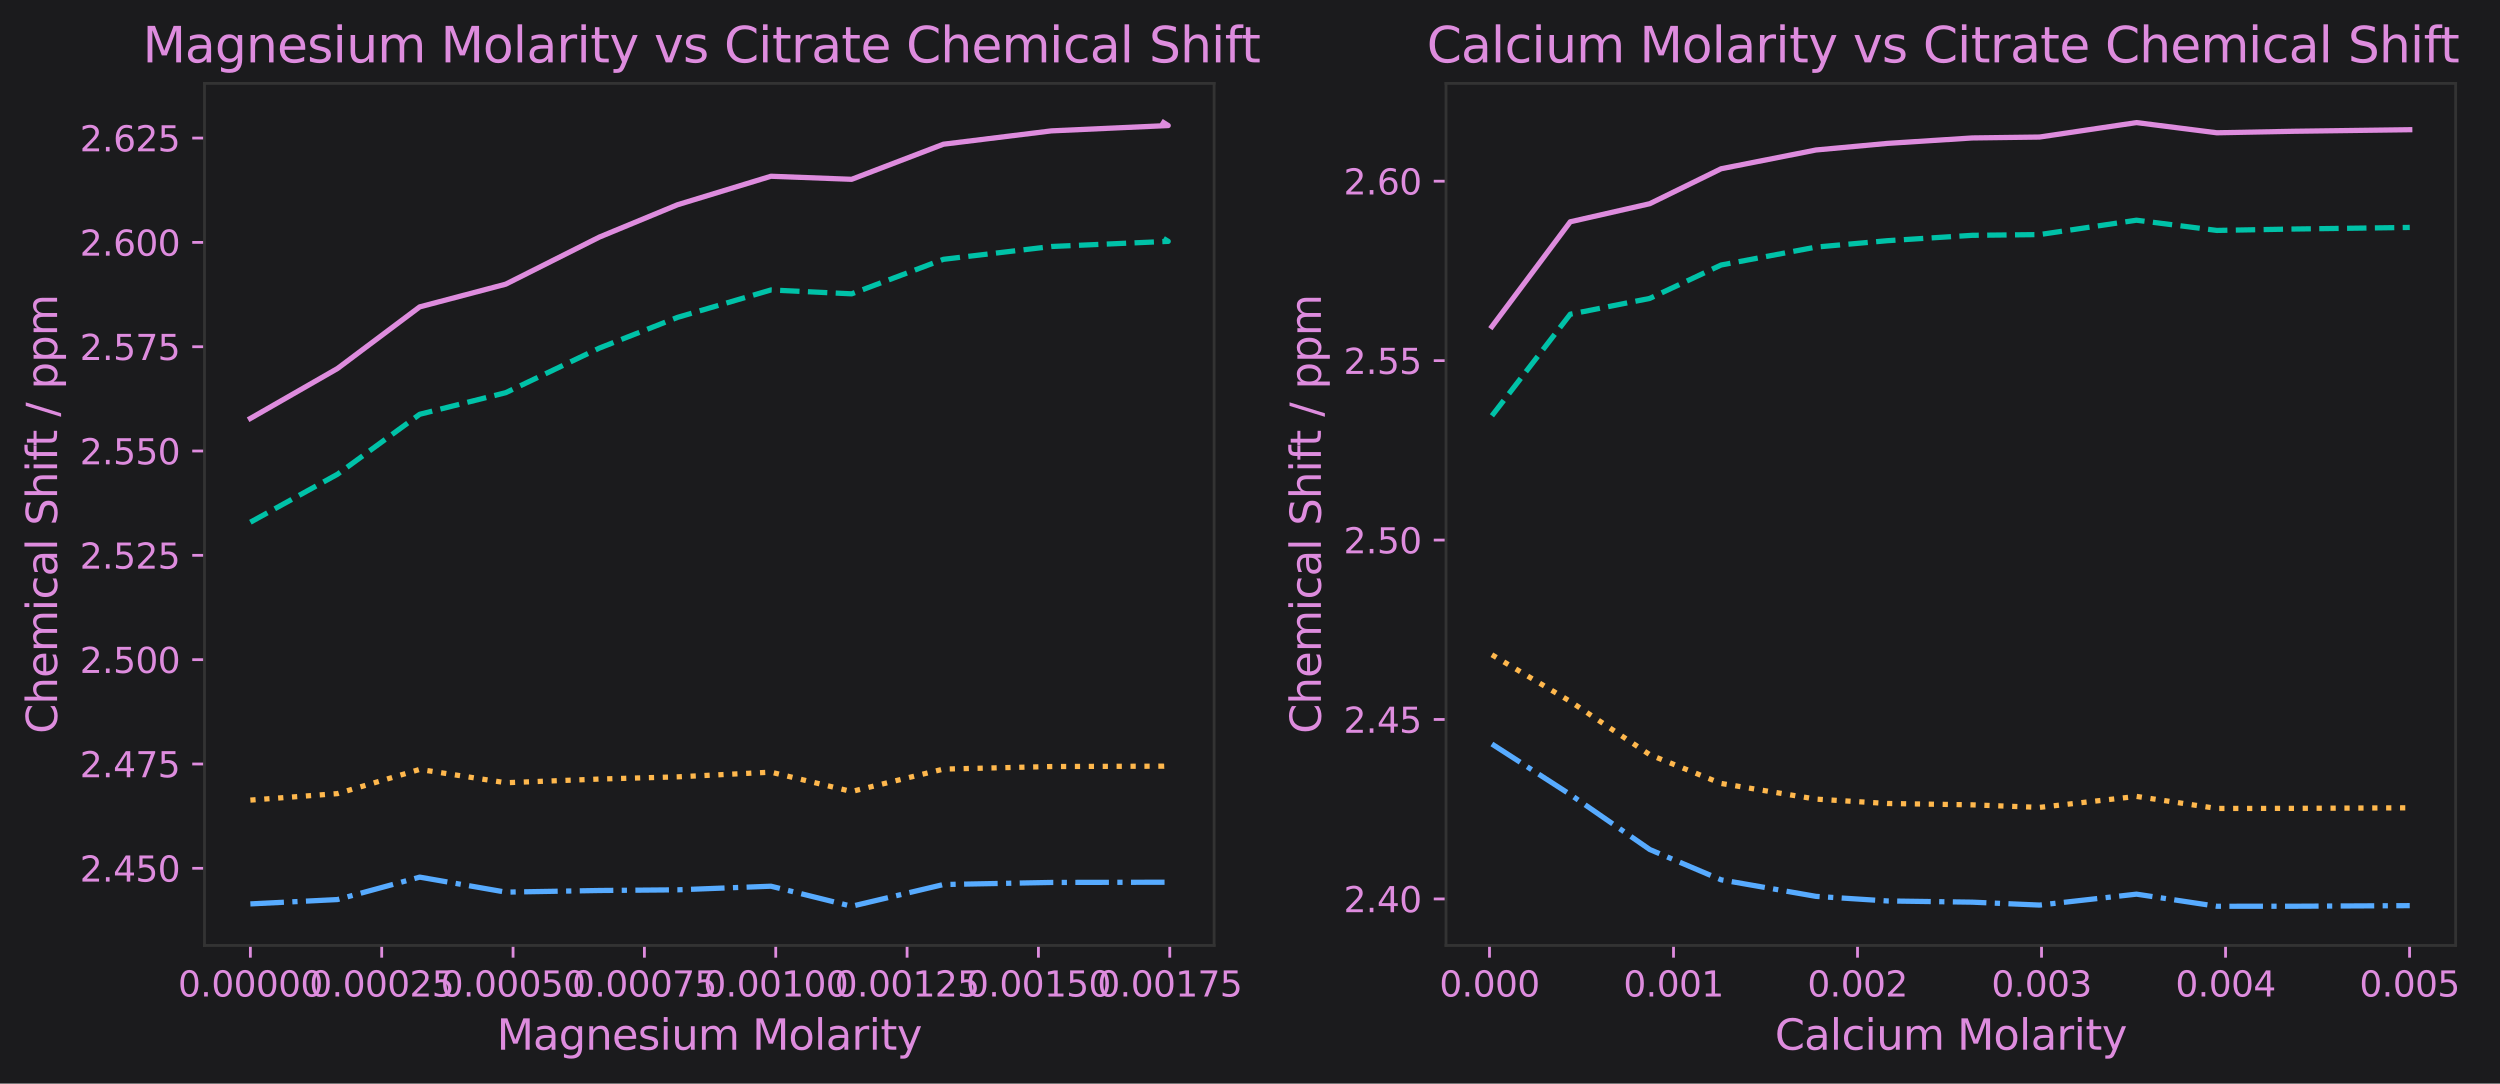 <?xml version="1.0" encoding="utf-8" standalone="no"?>
<!DOCTYPE svg PUBLIC "-//W3C//DTD SVG 1.1//EN"
  "http://www.w3.org/Graphics/SVG/1.1/DTD/svg11.dtd">
<svg xmlns:xlink="http://www.w3.org/1999/xlink" width="714.52pt" height="309.71pt" viewBox="0 0 714.52 309.71" xmlns="http://www.w3.org/2000/svg" version="1.1">
 <defs>
  <style type="text/css">*{stroke-linejoin: round; stroke-linecap: butt}</style>
 </defs>
 <g id="figure_1">
  <g id="patch_1">
   <path d="M 0 309.71 
L 714.52 309.71 
L 714.52 0 
L 0 0 
z
" style="fill: #1b1b1d"/>
  </g>
  <g id="axes_1">
   <g id="patch_2">
    <path d="M 58.442 270.218 
L 347 270.218 
L 347 23.838 
L 58.442 23.838 
z
" style="fill: #1b1b1d"/>
   </g>
   <g id="matplotlib.axis_1">
    <g id="xtick_1">
     <g id="line2d_1">
      <defs>
       <path id="m5411d4c6bb" d="M 0 0 
L 0 3.5 
" style="stroke: #de8cde; stroke-width: 0.8"/>
      </defs>
      <g>
       <use xlink:href="#m5411d4c6bb" x="71.558" y="270.218" style="fill: #de8cde; stroke: #de8cde; stroke-width: 0.8"/>
      </g>
     </g>
     <g id="text_1">
      <!-- 0.00000 -->
      <g style="fill: #de8cde" transform="translate(50.882 284.816) scale(0.1 -0.1)">
       <defs>
        <path id="DejaVuSans-30" d="M 2034 4250 
Q 1547 4250 1301 3770 
Q 1056 3291 1056 2328 
Q 1056 1369 1301 889 
Q 1547 409 2034 409 
Q 2525 409 2770 889 
Q 3016 1369 3016 2328 
Q 3016 3291 2770 3770 
Q 2525 4250 2034 4250 
z
M 2034 4750 
Q 2819 4750 3233 4129 
Q 3647 3509 3647 2328 
Q 3647 1150 3233 529 
Q 2819 -91 2034 -91 
Q 1250 -91 836 529 
Q 422 1150 422 2328 
Q 422 3509 836 4129 
Q 1250 4750 2034 4750 
z
" transform="scale(0.016)"/>
        <path id="DejaVuSans-2e" d="M 684 794 
L 1344 794 
L 1344 0 
L 684 0 
L 684 794 
z
" transform="scale(0.016)"/>
       </defs>
       <use xlink:href="#DejaVuSans-30"/>
       <use xlink:href="#DejaVuSans-2e" transform="translate(63.623 0)"/>
       <use xlink:href="#DejaVuSans-30" transform="translate(95.41 0)"/>
       <use xlink:href="#DejaVuSans-30" transform="translate(159.033 0)"/>
       <use xlink:href="#DejaVuSans-30" transform="translate(222.656 0)"/>
       <use xlink:href="#DejaVuSans-30" transform="translate(286.279 0)"/>
       <use xlink:href="#DejaVuSans-30" transform="translate(349.902 0)"/>
      </g>
     </g>
    </g>
    <g id="xtick_2">
     <g id="line2d_2">
      <g>
       <use xlink:href="#m5411d4c6bb" x="109.097" y="270.218" style="fill: #de8cde; stroke: #de8cde; stroke-width: 0.8"/>
      </g>
     </g>
     <g id="text_2">
      <!-- 0.00025 -->
      <g style="fill: #de8cde" transform="translate(88.42 284.816) scale(0.1 -0.1)">
       <defs>
        <path id="DejaVuSans-32" d="M 1228 531 
L 3431 531 
L 3431 0 
L 469 0 
L 469 531 
Q 828 903 1448 1529 
Q 2069 2156 2228 2338 
Q 2531 2678 2651 2914 
Q 2772 3150 2772 3378 
Q 2772 3750 2511 3984 
Q 2250 4219 1831 4219 
Q 1534 4219 1204 4116 
Q 875 4013 500 3803 
L 500 4441 
Q 881 4594 1212 4672 
Q 1544 4750 1819 4750 
Q 2544 4750 2975 4387 
Q 3406 4025 3406 3419 
Q 3406 3131 3298 2873 
Q 3191 2616 2906 2266 
Q 2828 2175 2409 1742 
Q 1991 1309 1228 531 
z
" transform="scale(0.016)"/>
        <path id="DejaVuSans-35" d="M 691 4666 
L 3169 4666 
L 3169 4134 
L 1269 4134 
L 1269 2991 
Q 1406 3038 1543 3061 
Q 1681 3084 1819 3084 
Q 2600 3084 3056 2656 
Q 3513 2228 3513 1497 
Q 3513 744 3044 326 
Q 2575 -91 1722 -91 
Q 1428 -91 1123 -41 
Q 819 9 494 109 
L 494 744 
Q 775 591 1075 516 
Q 1375 441 1709 441 
Q 2250 441 2565 725 
Q 2881 1009 2881 1497 
Q 2881 1984 2565 2268 
Q 2250 2553 1709 2553 
Q 1456 2553 1204 2497 
Q 953 2441 691 2322 
L 691 4666 
z
" transform="scale(0.016)"/>
       </defs>
       <use xlink:href="#DejaVuSans-30"/>
       <use xlink:href="#DejaVuSans-2e" transform="translate(63.623 0)"/>
       <use xlink:href="#DejaVuSans-30" transform="translate(95.41 0)"/>
       <use xlink:href="#DejaVuSans-30" transform="translate(159.033 0)"/>
       <use xlink:href="#DejaVuSans-30" transform="translate(222.656 0)"/>
       <use xlink:href="#DejaVuSans-32" transform="translate(286.279 0)"/>
       <use xlink:href="#DejaVuSans-35" transform="translate(349.902 0)"/>
      </g>
     </g>
    </g>
    <g id="xtick_3">
     <g id="line2d_3">
      <g>
       <use xlink:href="#m5411d4c6bb" x="146.635" y="270.218" style="fill: #de8cde; stroke: #de8cde; stroke-width: 0.8"/>
      </g>
     </g>
     <g id="text_3">
      <!-- 0.00050 -->
      <g style="fill: #de8cde" transform="translate(125.959 284.816) scale(0.1 -0.1)">
       <use xlink:href="#DejaVuSans-30"/>
       <use xlink:href="#DejaVuSans-2e" transform="translate(63.623 0)"/>
       <use xlink:href="#DejaVuSans-30" transform="translate(95.41 0)"/>
       <use xlink:href="#DejaVuSans-30" transform="translate(159.033 0)"/>
       <use xlink:href="#DejaVuSans-30" transform="translate(222.656 0)"/>
       <use xlink:href="#DejaVuSans-35" transform="translate(286.279 0)"/>
       <use xlink:href="#DejaVuSans-30" transform="translate(349.902 0)"/>
      </g>
     </g>
    </g>
    <g id="xtick_4">
     <g id="line2d_4">
      <g>
       <use xlink:href="#m5411d4c6bb" x="184.174" y="270.218" style="fill: #de8cde; stroke: #de8cde; stroke-width: 0.8"/>
      </g>
     </g>
     <g id="text_4">
      <!-- 0.00075 -->
      <g style="fill: #de8cde" transform="translate(163.497 284.816) scale(0.1 -0.1)">
       <defs>
        <path id="DejaVuSans-37" d="M 525 4666 
L 3525 4666 
L 3525 4397 
L 1831 0 
L 1172 0 
L 2766 4134 
L 525 4134 
L 525 4666 
z
" transform="scale(0.016)"/>
       </defs>
       <use xlink:href="#DejaVuSans-30"/>
       <use xlink:href="#DejaVuSans-2e" transform="translate(63.623 0)"/>
       <use xlink:href="#DejaVuSans-30" transform="translate(95.41 0)"/>
       <use xlink:href="#DejaVuSans-30" transform="translate(159.033 0)"/>
       <use xlink:href="#DejaVuSans-30" transform="translate(222.656 0)"/>
       <use xlink:href="#DejaVuSans-37" transform="translate(286.279 0)"/>
       <use xlink:href="#DejaVuSans-35" transform="translate(349.902 0)"/>
      </g>
     </g>
    </g>
    <g id="xtick_5">
     <g id="line2d_5">
      <g>
       <use xlink:href="#m5411d4c6bb" x="221.712" y="270.218" style="fill: #de8cde; stroke: #de8cde; stroke-width: 0.8"/>
      </g>
     </g>
     <g id="text_5">
      <!-- 0.00100 -->
      <g style="fill: #de8cde" transform="translate(201.036 284.816) scale(0.1 -0.1)">
       <defs>
        <path id="DejaVuSans-31" d="M 794 531 
L 1825 531 
L 1825 4091 
L 703 3866 
L 703 4441 
L 1819 4666 
L 2450 4666 
L 2450 531 
L 3481 531 
L 3481 0 
L 794 0 
L 794 531 
z
" transform="scale(0.016)"/>
       </defs>
       <use xlink:href="#DejaVuSans-30"/>
       <use xlink:href="#DejaVuSans-2e" transform="translate(63.623 0)"/>
       <use xlink:href="#DejaVuSans-30" transform="translate(95.41 0)"/>
       <use xlink:href="#DejaVuSans-30" transform="translate(159.033 0)"/>
       <use xlink:href="#DejaVuSans-31" transform="translate(222.656 0)"/>
       <use xlink:href="#DejaVuSans-30" transform="translate(286.279 0)"/>
       <use xlink:href="#DejaVuSans-30" transform="translate(349.902 0)"/>
      </g>
     </g>
    </g>
    <g id="xtick_6">
     <g id="line2d_6">
      <g>
       <use xlink:href="#m5411d4c6bb" x="259.251" y="270.218" style="fill: #de8cde; stroke: #de8cde; stroke-width: 0.8"/>
      </g>
     </g>
     <g id="text_6">
      <!-- 0.00125 -->
      <g style="fill: #de8cde" transform="translate(238.574 284.816) scale(0.1 -0.1)">
       <use xlink:href="#DejaVuSans-30"/>
       <use xlink:href="#DejaVuSans-2e" transform="translate(63.623 0)"/>
       <use xlink:href="#DejaVuSans-30" transform="translate(95.41 0)"/>
       <use xlink:href="#DejaVuSans-30" transform="translate(159.033 0)"/>
       <use xlink:href="#DejaVuSans-31" transform="translate(222.656 0)"/>
       <use xlink:href="#DejaVuSans-32" transform="translate(286.279 0)"/>
       <use xlink:href="#DejaVuSans-35" transform="translate(349.902 0)"/>
      </g>
     </g>
    </g>
    <g id="xtick_7">
     <g id="line2d_7">
      <g>
       <use xlink:href="#m5411d4c6bb" x="296.789" y="270.218" style="fill: #de8cde; stroke: #de8cde; stroke-width: 0.8"/>
      </g>
     </g>
     <g id="text_7">
      <!-- 0.00150 -->
      <g style="fill: #de8cde" transform="translate(276.113 284.816) scale(0.1 -0.1)">
       <use xlink:href="#DejaVuSans-30"/>
       <use xlink:href="#DejaVuSans-2e" transform="translate(63.623 0)"/>
       <use xlink:href="#DejaVuSans-30" transform="translate(95.41 0)"/>
       <use xlink:href="#DejaVuSans-30" transform="translate(159.033 0)"/>
       <use xlink:href="#DejaVuSans-31" transform="translate(222.656 0)"/>
       <use xlink:href="#DejaVuSans-35" transform="translate(286.279 0)"/>
       <use xlink:href="#DejaVuSans-30" transform="translate(349.902 0)"/>
      </g>
     </g>
    </g>
    <g id="xtick_8">
     <g id="line2d_8">
      <g>
       <use xlink:href="#m5411d4c6bb" x="334.328" y="270.218" style="fill: #de8cde; stroke: #de8cde; stroke-width: 0.8"/>
      </g>
     </g>
     <g id="text_8">
      <!-- 0.00175 -->
      <g style="fill: #de8cde" transform="translate(313.651 284.816) scale(0.1 -0.1)">
       <use xlink:href="#DejaVuSans-30"/>
       <use xlink:href="#DejaVuSans-2e" transform="translate(63.623 0)"/>
       <use xlink:href="#DejaVuSans-30" transform="translate(95.41 0)"/>
       <use xlink:href="#DejaVuSans-30" transform="translate(159.033 0)"/>
       <use xlink:href="#DejaVuSans-31" transform="translate(222.656 0)"/>
       <use xlink:href="#DejaVuSans-37" transform="translate(286.279 0)"/>
       <use xlink:href="#DejaVuSans-35" transform="translate(349.902 0)"/>
      </g>
     </g>
    </g>
    <g id="text_9">
     <!-- Magnesium Molarity -->
     <g style="fill: #de8cde" transform="translate(141.989 300.014) scale(0.12 -0.12)">
      <defs>
       <path id="DejaVuSans-4d" d="M 628 4666 
L 1569 4666 
L 2759 1491 
L 3956 4666 
L 4897 4666 
L 4897 0 
L 4281 0 
L 4281 4097 
L 3078 897 
L 2444 897 
L 1241 4097 
L 1241 0 
L 628 0 
L 628 4666 
z
" transform="scale(0.016)"/>
       <path id="DejaVuSans-61" d="M 2194 1759 
Q 1497 1759 1228 1600 
Q 959 1441 959 1056 
Q 959 750 1161 570 
Q 1363 391 1709 391 
Q 2188 391 2477 730 
Q 2766 1069 2766 1631 
L 2766 1759 
L 2194 1759 
z
M 3341 1997 
L 3341 0 
L 2766 0 
L 2766 531 
Q 2569 213 2275 61 
Q 1981 -91 1556 -91 
Q 1019 -91 701 211 
Q 384 513 384 1019 
Q 384 1609 779 1909 
Q 1175 2209 1959 2209 
L 2766 2209 
L 2766 2266 
Q 2766 2663 2505 2880 
Q 2244 3097 1772 3097 
Q 1472 3097 1187 3025 
Q 903 2953 641 2809 
L 641 3341 
Q 956 3463 1253 3523 
Q 1550 3584 1831 3584 
Q 2591 3584 2966 3190 
Q 3341 2797 3341 1997 
z
" transform="scale(0.016)"/>
       <path id="DejaVuSans-67" d="M 2906 1791 
Q 2906 2416 2648 2759 
Q 2391 3103 1925 3103 
Q 1463 3103 1205 2759 
Q 947 2416 947 1791 
Q 947 1169 1205 825 
Q 1463 481 1925 481 
Q 2391 481 2648 825 
Q 2906 1169 2906 1791 
z
M 3481 434 
Q 3481 -459 3084 -895 
Q 2688 -1331 1869 -1331 
Q 1566 -1331 1297 -1286 
Q 1028 -1241 775 -1147 
L 775 -588 
Q 1028 -725 1275 -790 
Q 1522 -856 1778 -856 
Q 2344 -856 2625 -561 
Q 2906 -266 2906 331 
L 2906 616 
Q 2728 306 2450 153 
Q 2172 0 1784 0 
Q 1141 0 747 490 
Q 353 981 353 1791 
Q 353 2603 747 3093 
Q 1141 3584 1784 3584 
Q 2172 3584 2450 3431 
Q 2728 3278 2906 2969 
L 2906 3500 
L 3481 3500 
L 3481 434 
z
" transform="scale(0.016)"/>
       <path id="DejaVuSans-6e" d="M 3513 2113 
L 3513 0 
L 2938 0 
L 2938 2094 
Q 2938 2591 2744 2837 
Q 2550 3084 2163 3084 
Q 1697 3084 1428 2787 
Q 1159 2491 1159 1978 
L 1159 0 
L 581 0 
L 581 3500 
L 1159 3500 
L 1159 2956 
Q 1366 3272 1645 3428 
Q 1925 3584 2291 3584 
Q 2894 3584 3203 3211 
Q 3513 2838 3513 2113 
z
" transform="scale(0.016)"/>
       <path id="DejaVuSans-65" d="M 3597 1894 
L 3597 1613 
L 953 1613 
Q 991 1019 1311 708 
Q 1631 397 2203 397 
Q 2534 397 2845 478 
Q 3156 559 3463 722 
L 3463 178 
Q 3153 47 2828 -22 
Q 2503 -91 2169 -91 
Q 1331 -91 842 396 
Q 353 884 353 1716 
Q 353 2575 817 3079 
Q 1281 3584 2069 3584 
Q 2775 3584 3186 3129 
Q 3597 2675 3597 1894 
z
M 3022 2063 
Q 3016 2534 2758 2815 
Q 2500 3097 2075 3097 
Q 1594 3097 1305 2825 
Q 1016 2553 972 2059 
L 3022 2063 
z
" transform="scale(0.016)"/>
       <path id="DejaVuSans-73" d="M 2834 3397 
L 2834 2853 
Q 2591 2978 2328 3040 
Q 2066 3103 1784 3103 
Q 1356 3103 1142 2972 
Q 928 2841 928 2578 
Q 928 2378 1081 2264 
Q 1234 2150 1697 2047 
L 1894 2003 
Q 2506 1872 2764 1633 
Q 3022 1394 3022 966 
Q 3022 478 2636 193 
Q 2250 -91 1575 -91 
Q 1294 -91 989 -36 
Q 684 19 347 128 
L 347 722 
Q 666 556 975 473 
Q 1284 391 1588 391 
Q 1994 391 2212 530 
Q 2431 669 2431 922 
Q 2431 1156 2273 1281 
Q 2116 1406 1581 1522 
L 1381 1569 
Q 847 1681 609 1914 
Q 372 2147 372 2553 
Q 372 3047 722 3315 
Q 1072 3584 1716 3584 
Q 2034 3584 2315 3537 
Q 2597 3491 2834 3397 
z
" transform="scale(0.016)"/>
       <path id="DejaVuSans-69" d="M 603 3500 
L 1178 3500 
L 1178 0 
L 603 0 
L 603 3500 
z
M 603 4863 
L 1178 4863 
L 1178 4134 
L 603 4134 
L 603 4863 
z
" transform="scale(0.016)"/>
       <path id="DejaVuSans-75" d="M 544 1381 
L 544 3500 
L 1119 3500 
L 1119 1403 
Q 1119 906 1312 657 
Q 1506 409 1894 409 
Q 2359 409 2629 706 
Q 2900 1003 2900 1516 
L 2900 3500 
L 3475 3500 
L 3475 0 
L 2900 0 
L 2900 538 
Q 2691 219 2414 64 
Q 2138 -91 1772 -91 
Q 1169 -91 856 284 
Q 544 659 544 1381 
z
M 1991 3584 
L 1991 3584 
z
" transform="scale(0.016)"/>
       <path id="DejaVuSans-6d" d="M 3328 2828 
Q 3544 3216 3844 3400 
Q 4144 3584 4550 3584 
Q 5097 3584 5394 3201 
Q 5691 2819 5691 2113 
L 5691 0 
L 5113 0 
L 5113 2094 
Q 5113 2597 4934 2840 
Q 4756 3084 4391 3084 
Q 3944 3084 3684 2787 
Q 3425 2491 3425 1978 
L 3425 0 
L 2847 0 
L 2847 2094 
Q 2847 2600 2669 2842 
Q 2491 3084 2119 3084 
Q 1678 3084 1418 2786 
Q 1159 2488 1159 1978 
L 1159 0 
L 581 0 
L 581 3500 
L 1159 3500 
L 1159 2956 
Q 1356 3278 1631 3431 
Q 1906 3584 2284 3584 
Q 2666 3584 2933 3390 
Q 3200 3197 3328 2828 
z
" transform="scale(0.016)"/>
       <path id="DejaVuSans-20" transform="scale(0.016)"/>
       <path id="DejaVuSans-6f" d="M 1959 3097 
Q 1497 3097 1228 2736 
Q 959 2375 959 1747 
Q 959 1119 1226 758 
Q 1494 397 1959 397 
Q 2419 397 2687 759 
Q 2956 1122 2956 1747 
Q 2956 2369 2687 2733 
Q 2419 3097 1959 3097 
z
M 1959 3584 
Q 2709 3584 3137 3096 
Q 3566 2609 3566 1747 
Q 3566 888 3137 398 
Q 2709 -91 1959 -91 
Q 1206 -91 779 398 
Q 353 888 353 1747 
Q 353 2609 779 3096 
Q 1206 3584 1959 3584 
z
" transform="scale(0.016)"/>
       <path id="DejaVuSans-6c" d="M 603 4863 
L 1178 4863 
L 1178 0 
L 603 0 
L 603 4863 
z
" transform="scale(0.016)"/>
       <path id="DejaVuSans-72" d="M 2631 2963 
Q 2534 3019 2420 3045 
Q 2306 3072 2169 3072 
Q 1681 3072 1420 2755 
Q 1159 2438 1159 1844 
L 1159 0 
L 581 0 
L 581 3500 
L 1159 3500 
L 1159 2956 
Q 1341 3275 1631 3429 
Q 1922 3584 2338 3584 
Q 2397 3584 2469 3576 
Q 2541 3569 2628 3553 
L 2631 2963 
z
" transform="scale(0.016)"/>
       <path id="DejaVuSans-74" d="M 1172 4494 
L 1172 3500 
L 2356 3500 
L 2356 3053 
L 1172 3053 
L 1172 1153 
Q 1172 725 1289 603 
Q 1406 481 1766 481 
L 2356 481 
L 2356 0 
L 1766 0 
Q 1100 0 847 248 
Q 594 497 594 1153 
L 594 3053 
L 172 3053 
L 172 3500 
L 594 3500 
L 594 4494 
L 1172 4494 
z
" transform="scale(0.016)"/>
       <path id="DejaVuSans-79" d="M 2059 -325 
Q 1816 -950 1584 -1140 
Q 1353 -1331 966 -1331 
L 506 -1331 
L 506 -850 
L 844 -850 
Q 1081 -850 1212 -737 
Q 1344 -625 1503 -206 
L 1606 56 
L 191 3500 
L 800 3500 
L 1894 763 
L 2988 3500 
L 3597 3500 
L 2059 -325 
z
" transform="scale(0.016)"/>
      </defs>
      <use xlink:href="#DejaVuSans-4d"/>
      <use xlink:href="#DejaVuSans-61" transform="translate(86.279 0)"/>
      <use xlink:href="#DejaVuSans-67" transform="translate(147.559 0)"/>
      <use xlink:href="#DejaVuSans-6e" transform="translate(211.035 0)"/>
      <use xlink:href="#DejaVuSans-65" transform="translate(274.414 0)"/>
      <use xlink:href="#DejaVuSans-73" transform="translate(335.938 0)"/>
      <use xlink:href="#DejaVuSans-69" transform="translate(388.037 0)"/>
      <use xlink:href="#DejaVuSans-75" transform="translate(415.82 0)"/>
      <use xlink:href="#DejaVuSans-6d" transform="translate(479.199 0)"/>
      <use xlink:href="#DejaVuSans-20" transform="translate(576.611 0)"/>
      <use xlink:href="#DejaVuSans-4d" transform="translate(608.398 0)"/>
      <use xlink:href="#DejaVuSans-6f" transform="translate(694.678 0)"/>
      <use xlink:href="#DejaVuSans-6c" transform="translate(755.859 0)"/>
      <use xlink:href="#DejaVuSans-61" transform="translate(783.643 0)"/>
      <use xlink:href="#DejaVuSans-72" transform="translate(844.922 0)"/>
      <use xlink:href="#DejaVuSans-69" transform="translate(886.035 0)"/>
      <use xlink:href="#DejaVuSans-74" transform="translate(913.818 0)"/>
      <use xlink:href="#DejaVuSans-79" transform="translate(953.027 0)"/>
     </g>
    </g>
   </g>
   <g id="matplotlib.axis_2">
    <g id="ytick_1">
     <g id="line2d_9">
      <defs>
       <path id="mb732ab2f96" d="M 0 0 
L -3.5 0 
" style="stroke: #de8cde; stroke-width: 0.8"/>
      </defs>
      <g>
       <use xlink:href="#mb732ab2f96" x="58.442" y="248.167" style="fill: #de8cde; stroke: #de8cde; stroke-width: 0.8"/>
      </g>
     </g>
     <g id="text_10">
      <!-- 2.450 -->
      <g style="fill: #de8cde" transform="translate(22.814 251.967) scale(0.1 -0.1)">
       <defs>
        <path id="DejaVuSans-34" d="M 2419 4116 
L 825 1625 
L 2419 1625 
L 2419 4116 
z
M 2253 4666 
L 3047 4666 
L 3047 1625 
L 3713 1625 
L 3713 1100 
L 3047 1100 
L 3047 0 
L 2419 0 
L 2419 1100 
L 313 1100 
L 313 1709 
L 2253 4666 
z
" transform="scale(0.016)"/>
       </defs>
       <use xlink:href="#DejaVuSans-32"/>
       <use xlink:href="#DejaVuSans-2e" transform="translate(63.623 0)"/>
       <use xlink:href="#DejaVuSans-34" transform="translate(95.41 0)"/>
       <use xlink:href="#DejaVuSans-35" transform="translate(159.033 0)"/>
       <use xlink:href="#DejaVuSans-30" transform="translate(222.656 0)"/>
      </g>
     </g>
    </g>
    <g id="ytick_2">
     <g id="line2d_10">
      <g>
       <use xlink:href="#mb732ab2f96" x="58.442" y="218.352" style="fill: #de8cde; stroke: #de8cde; stroke-width: 0.8"/>
      </g>
     </g>
     <g id="text_11">
      <!-- 2.475 -->
      <g style="fill: #de8cde" transform="translate(22.814 222.151) scale(0.1 -0.1)">
       <use xlink:href="#DejaVuSans-32"/>
       <use xlink:href="#DejaVuSans-2e" transform="translate(63.623 0)"/>
       <use xlink:href="#DejaVuSans-34" transform="translate(95.41 0)"/>
       <use xlink:href="#DejaVuSans-37" transform="translate(159.033 0)"/>
       <use xlink:href="#DejaVuSans-35" transform="translate(222.656 0)"/>
      </g>
     </g>
    </g>
    <g id="ytick_3">
     <g id="line2d_11">
      <g>
       <use xlink:href="#mb732ab2f96" x="58.442" y="188.537" style="fill: #de8cde; stroke: #de8cde; stroke-width: 0.8"/>
      </g>
     </g>
     <g id="text_12">
      <!-- 2.500 -->
      <g style="fill: #de8cde" transform="translate(22.814 192.336) scale(0.1 -0.1)">
       <use xlink:href="#DejaVuSans-32"/>
       <use xlink:href="#DejaVuSans-2e" transform="translate(63.623 0)"/>
       <use xlink:href="#DejaVuSans-35" transform="translate(95.41 0)"/>
       <use xlink:href="#DejaVuSans-30" transform="translate(159.033 0)"/>
       <use xlink:href="#DejaVuSans-30" transform="translate(222.656 0)"/>
      </g>
     </g>
    </g>
    <g id="ytick_4">
     <g id="line2d_12">
      <g>
       <use xlink:href="#mb732ab2f96" x="58.442" y="158.722" style="fill: #de8cde; stroke: #de8cde; stroke-width: 0.8"/>
      </g>
     </g>
     <g id="text_13">
      <!-- 2.525 -->
      <g style="fill: #de8cde" transform="translate(22.814 162.521) scale(0.1 -0.1)">
       <use xlink:href="#DejaVuSans-32"/>
       <use xlink:href="#DejaVuSans-2e" transform="translate(63.623 0)"/>
       <use xlink:href="#DejaVuSans-35" transform="translate(95.41 0)"/>
       <use xlink:href="#DejaVuSans-32" transform="translate(159.033 0)"/>
       <use xlink:href="#DejaVuSans-35" transform="translate(222.656 0)"/>
      </g>
     </g>
    </g>
    <g id="ytick_5">
     <g id="line2d_13">
      <g>
       <use xlink:href="#mb732ab2f96" x="58.442" y="128.907" style="fill: #de8cde; stroke: #de8cde; stroke-width: 0.8"/>
      </g>
     </g>
     <g id="text_14">
      <!-- 2.550 -->
      <g style="fill: #de8cde" transform="translate(22.814 132.706) scale(0.1 -0.1)">
       <use xlink:href="#DejaVuSans-32"/>
       <use xlink:href="#DejaVuSans-2e" transform="translate(63.623 0)"/>
       <use xlink:href="#DejaVuSans-35" transform="translate(95.41 0)"/>
       <use xlink:href="#DejaVuSans-35" transform="translate(159.033 0)"/>
       <use xlink:href="#DejaVuSans-30" transform="translate(222.656 0)"/>
      </g>
     </g>
    </g>
    <g id="ytick_6">
     <g id="line2d_14">
      <g>
       <use xlink:href="#mb732ab2f96" x="58.442" y="99.092" style="fill: #de8cde; stroke: #de8cde; stroke-width: 0.8"/>
      </g>
     </g>
     <g id="text_15">
      <!-- 2.575 -->
      <g style="fill: #de8cde" transform="translate(22.814 102.891) scale(0.1 -0.1)">
       <use xlink:href="#DejaVuSans-32"/>
       <use xlink:href="#DejaVuSans-2e" transform="translate(63.623 0)"/>
       <use xlink:href="#DejaVuSans-35" transform="translate(95.41 0)"/>
       <use xlink:href="#DejaVuSans-37" transform="translate(159.033 0)"/>
       <use xlink:href="#DejaVuSans-35" transform="translate(222.656 0)"/>
      </g>
     </g>
    </g>
    <g id="ytick_7">
     <g id="line2d_15">
      <g>
       <use xlink:href="#mb732ab2f96" x="58.442" y="69.276" style="fill: #de8cde; stroke: #de8cde; stroke-width: 0.8"/>
      </g>
     </g>
     <g id="text_16">
      <!-- 2.600 -->
      <g style="fill: #de8cde" transform="translate(22.814 73.076) scale(0.1 -0.1)">
       <defs>
        <path id="DejaVuSans-36" d="M 2113 2584 
Q 1688 2584 1439 2293 
Q 1191 2003 1191 1497 
Q 1191 994 1439 701 
Q 1688 409 2113 409 
Q 2538 409 2786 701 
Q 3034 994 3034 1497 
Q 3034 2003 2786 2293 
Q 2538 2584 2113 2584 
z
M 3366 4563 
L 3366 3988 
Q 3128 4100 2886 4159 
Q 2644 4219 2406 4219 
Q 1781 4219 1451 3797 
Q 1122 3375 1075 2522 
Q 1259 2794 1537 2939 
Q 1816 3084 2150 3084 
Q 2853 3084 3261 2657 
Q 3669 2231 3669 1497 
Q 3669 778 3244 343 
Q 2819 -91 2113 -91 
Q 1303 -91 875 529 
Q 447 1150 447 2328 
Q 447 3434 972 4092 
Q 1497 4750 2381 4750 
Q 2619 4750 2861 4703 
Q 3103 4656 3366 4563 
z
" transform="scale(0.016)"/>
       </defs>
       <use xlink:href="#DejaVuSans-32"/>
       <use xlink:href="#DejaVuSans-2e" transform="translate(63.623 0)"/>
       <use xlink:href="#DejaVuSans-36" transform="translate(95.41 0)"/>
       <use xlink:href="#DejaVuSans-30" transform="translate(159.033 0)"/>
       <use xlink:href="#DejaVuSans-30" transform="translate(222.656 0)"/>
      </g>
     </g>
    </g>
    <g id="ytick_8">
     <g id="line2d_16">
      <g>
       <use xlink:href="#mb732ab2f96" x="58.442" y="39.461" style="fill: #de8cde; stroke: #de8cde; stroke-width: 0.8"/>
      </g>
     </g>
     <g id="text_17">
      <!-- 2.625 -->
      <g style="fill: #de8cde" transform="translate(22.814 43.261) scale(0.1 -0.1)">
       <use xlink:href="#DejaVuSans-32"/>
       <use xlink:href="#DejaVuSans-2e" transform="translate(63.623 0)"/>
       <use xlink:href="#DejaVuSans-36" transform="translate(95.41 0)"/>
       <use xlink:href="#DejaVuSans-32" transform="translate(159.033 0)"/>
       <use xlink:href="#DejaVuSans-35" transform="translate(222.656 0)"/>
      </g>
     </g>
    </g>
    <g id="text_18">
     <!-- Chemical Shift / ppm -->
     <g style="fill: #de8cde" transform="translate(16.318 209.708) rotate(-90) scale(0.12 -0.12)">
      <defs>
       <path id="DejaVuSans-43" d="M 4122 4306 
L 4122 3641 
Q 3803 3938 3442 4084 
Q 3081 4231 2675 4231 
Q 1875 4231 1450 3742 
Q 1025 3253 1025 2328 
Q 1025 1406 1450 917 
Q 1875 428 2675 428 
Q 3081 428 3442 575 
Q 3803 722 4122 1019 
L 4122 359 
Q 3791 134 3420 21 
Q 3050 -91 2638 -91 
Q 1578 -91 968 557 
Q 359 1206 359 2328 
Q 359 3453 968 4101 
Q 1578 4750 2638 4750 
Q 3056 4750 3426 4639 
Q 3797 4528 4122 4306 
z
" transform="scale(0.016)"/>
       <path id="DejaVuSans-68" d="M 3513 2113 
L 3513 0 
L 2938 0 
L 2938 2094 
Q 2938 2591 2744 2837 
Q 2550 3084 2163 3084 
Q 1697 3084 1428 2787 
Q 1159 2491 1159 1978 
L 1159 0 
L 581 0 
L 581 4863 
L 1159 4863 
L 1159 2956 
Q 1366 3272 1645 3428 
Q 1925 3584 2291 3584 
Q 2894 3584 3203 3211 
Q 3513 2838 3513 2113 
z
" transform="scale(0.016)"/>
       <path id="DejaVuSans-63" d="M 3122 3366 
L 3122 2828 
Q 2878 2963 2633 3030 
Q 2388 3097 2138 3097 
Q 1578 3097 1268 2742 
Q 959 2388 959 1747 
Q 959 1106 1268 751 
Q 1578 397 2138 397 
Q 2388 397 2633 464 
Q 2878 531 3122 666 
L 3122 134 
Q 2881 22 2623 -34 
Q 2366 -91 2075 -91 
Q 1284 -91 818 406 
Q 353 903 353 1747 
Q 353 2603 823 3093 
Q 1294 3584 2113 3584 
Q 2378 3584 2631 3529 
Q 2884 3475 3122 3366 
z
" transform="scale(0.016)"/>
       <path id="DejaVuSans-53" d="M 3425 4513 
L 3425 3897 
Q 3066 4069 2747 4153 
Q 2428 4238 2131 4238 
Q 1616 4238 1336 4038 
Q 1056 3838 1056 3469 
Q 1056 3159 1242 3001 
Q 1428 2844 1947 2747 
L 2328 2669 
Q 3034 2534 3370 2195 
Q 3706 1856 3706 1288 
Q 3706 609 3251 259 
Q 2797 -91 1919 -91 
Q 1588 -91 1214 -16 
Q 841 59 441 206 
L 441 856 
Q 825 641 1194 531 
Q 1563 422 1919 422 
Q 2459 422 2753 634 
Q 3047 847 3047 1241 
Q 3047 1584 2836 1778 
Q 2625 1972 2144 2069 
L 1759 2144 
Q 1053 2284 737 2584 
Q 422 2884 422 3419 
Q 422 4038 858 4394 
Q 1294 4750 2059 4750 
Q 2388 4750 2728 4690 
Q 3069 4631 3425 4513 
z
" transform="scale(0.016)"/>
       <path id="DejaVuSans-66" d="M 2375 4863 
L 2375 4384 
L 1825 4384 
Q 1516 4384 1395 4259 
Q 1275 4134 1275 3809 
L 1275 3500 
L 2222 3500 
L 2222 3053 
L 1275 3053 
L 1275 0 
L 697 0 
L 697 3053 
L 147 3053 
L 147 3500 
L 697 3500 
L 697 3744 
Q 697 4328 969 4595 
Q 1241 4863 1831 4863 
L 2375 4863 
z
" transform="scale(0.016)"/>
       <path id="DejaVuSans-2f" d="M 1625 4666 
L 2156 4666 
L 531 -594 
L 0 -594 
L 1625 4666 
z
" transform="scale(0.016)"/>
       <path id="DejaVuSans-70" d="M 1159 525 
L 1159 -1331 
L 581 -1331 
L 581 3500 
L 1159 3500 
L 1159 2969 
Q 1341 3281 1617 3432 
Q 1894 3584 2278 3584 
Q 2916 3584 3314 3078 
Q 3713 2572 3713 1747 
Q 3713 922 3314 415 
Q 2916 -91 2278 -91 
Q 1894 -91 1617 61 
Q 1341 213 1159 525 
z
M 3116 1747 
Q 3116 2381 2855 2742 
Q 2594 3103 2138 3103 
Q 1681 3103 1420 2742 
Q 1159 2381 1159 1747 
Q 1159 1113 1420 752 
Q 1681 391 2138 391 
Q 2594 391 2855 752 
Q 3116 1113 3116 1747 
z
" transform="scale(0.016)"/>
      </defs>
      <use xlink:href="#DejaVuSans-43"/>
      <use xlink:href="#DejaVuSans-68" transform="translate(69.824 0)"/>
      <use xlink:href="#DejaVuSans-65" transform="translate(133.203 0)"/>
      <use xlink:href="#DejaVuSans-6d" transform="translate(194.727 0)"/>
      <use xlink:href="#DejaVuSans-69" transform="translate(292.139 0)"/>
      <use xlink:href="#DejaVuSans-63" transform="translate(319.922 0)"/>
      <use xlink:href="#DejaVuSans-61" transform="translate(374.902 0)"/>
      <use xlink:href="#DejaVuSans-6c" transform="translate(436.182 0)"/>
      <use xlink:href="#DejaVuSans-20" transform="translate(463.965 0)"/>
      <use xlink:href="#DejaVuSans-53" transform="translate(495.752 0)"/>
      <use xlink:href="#DejaVuSans-68" transform="translate(559.229 0)"/>
      <use xlink:href="#DejaVuSans-69" transform="translate(622.607 0)"/>
      <use xlink:href="#DejaVuSans-66" transform="translate(650.391 0)"/>
      <use xlink:href="#DejaVuSans-74" transform="translate(683.846 0)"/>
      <use xlink:href="#DejaVuSans-20" transform="translate(723.055 0)"/>
      <use xlink:href="#DejaVuSans-2f" transform="translate(754.842 0)"/>
      <use xlink:href="#DejaVuSans-20" transform="translate(788.533 0)"/>
      <use xlink:href="#DejaVuSans-70" transform="translate(820.32 0)"/>
      <use xlink:href="#DejaVuSans-70" transform="translate(883.797 0)"/>
      <use xlink:href="#DejaVuSans-6d" transform="translate(947.273 0)"/>
     </g>
    </g>
   </g>
   <g id="line2d_17">
    <path d="M 71.558 119.595 
L 96.437 105.336 
L 119.958 87.706 
L 144.538 81.217 
L 171.315 67.754 
L 193.629 58.524 
L 220.348 50.372 
L 243.404 51.25 
L 269.641 41.217 
L 300.494 37.406 
L 333.884 35.881 
L 332.55 35.037 
" clip-path="url(#padefd4ca78)" style="fill: none; stroke: #de8cde; stroke-width: 1.5; stroke-linecap: square"/>
   </g>
   <g id="line2d_18">
    <path d="M 71.558 149.251 
L 96.437 135.555 
L 119.958 118.405 
L 144.538 112.231 
L 171.315 99.484 
L 193.629 90.714 
L 220.348 82.871 
L 243.404 83.978 
L 269.641 74.115 
L 300.494 70.452 
L 333.884 68.981 
L 332.55 68.169 
" clip-path="url(#padefd4ca78)" style="fill: none; stroke-dasharray: 5.55,2.4; stroke-dashoffset: 0; stroke: #00c2a8; stroke-width: 1.5"/>
   </g>
   <g id="line2d_19">
    <path d="M 71.558 228.676 
L 96.437 226.824 
L 119.958 219.905 
L 144.538 223.712 
L 171.315 222.658 
L 193.629 222.031 
L 220.348 220.691 
L 243.404 226.217 
L 269.641 219.813 
L 300.494 219.081 
L 333.884 218.968 
L 332.55 219.014 
" clip-path="url(#padefd4ca78)" style="fill: none; stroke-dasharray: 1.5,2.475; stroke-dashoffset: 0; stroke: #ffb84d; stroke-width: 1.5"/>
   </g>
   <g id="line2d_20">
    <path d="M 71.558 258.344 
L 96.437 257.102 
L 119.958 250.689 
L 144.538 254.976 
L 171.315 254.512 
L 193.629 254.32 
L 220.348 253.284 
L 243.404 259.019 
L 269.641 252.804 
L 300.494 252.209 
L 333.884 252.143 
L 332.55 252.213 
" clip-path="url(#padefd4ca78)" style="fill: none; stroke-dasharray: 9.6,2.4,1.5,2.4; stroke-dashoffset: 0; stroke: #57abff; stroke-width: 1.5"/>
   </g>
   <g id="patch_3">
    <path d="M 58.442 270.218 
L 58.442 23.838 
" style="fill: none; stroke: #333333; stroke-width: 0.8; stroke-linejoin: miter; stroke-linecap: square"/>
   </g>
   <g id="patch_4">
    <path d="M 347 270.218 
L 347 23.838 
" style="fill: none; stroke: #333333; stroke-width: 0.8; stroke-linejoin: miter; stroke-linecap: square"/>
   </g>
   <g id="patch_5">
    <path d="M 58.442 270.218 
L 347 270.218 
" style="fill: none; stroke: #333333; stroke-width: 0.8; stroke-linejoin: miter; stroke-linecap: square"/>
   </g>
   <g id="patch_6">
    <path d="M 58.442 23.838 
L 347 23.838 
" style="fill: none; stroke: #333333; stroke-width: 0.8; stroke-linejoin: miter; stroke-linecap: square"/>
   </g>
   <g id="text_19">
    <!-- Magnesium Molarity vs Citrate Chemical Shift  -->
    <g style="fill: #de8cde" transform="translate(40.769 17.838) scale(0.14 -0.14)">
     <defs>
      <path id="DejaVuSans-76" d="M 191 3500 
L 800 3500 
L 1894 563 
L 2988 3500 
L 3597 3500 
L 2284 0 
L 1503 0 
L 191 3500 
z
" transform="scale(0.016)"/>
     </defs>
     <use xlink:href="#DejaVuSans-4d"/>
     <use xlink:href="#DejaVuSans-61" transform="translate(86.279 0)"/>
     <use xlink:href="#DejaVuSans-67" transform="translate(147.559 0)"/>
     <use xlink:href="#DejaVuSans-6e" transform="translate(211.035 0)"/>
     <use xlink:href="#DejaVuSans-65" transform="translate(274.414 0)"/>
     <use xlink:href="#DejaVuSans-73" transform="translate(335.938 0)"/>
     <use xlink:href="#DejaVuSans-69" transform="translate(388.037 0)"/>
     <use xlink:href="#DejaVuSans-75" transform="translate(415.82 0)"/>
     <use xlink:href="#DejaVuSans-6d" transform="translate(479.199 0)"/>
     <use xlink:href="#DejaVuSans-20" transform="translate(576.611 0)"/>
     <use xlink:href="#DejaVuSans-4d" transform="translate(608.398 0)"/>
     <use xlink:href="#DejaVuSans-6f" transform="translate(694.678 0)"/>
     <use xlink:href="#DejaVuSans-6c" transform="translate(755.859 0)"/>
     <use xlink:href="#DejaVuSans-61" transform="translate(783.643 0)"/>
     <use xlink:href="#DejaVuSans-72" transform="translate(844.922 0)"/>
     <use xlink:href="#DejaVuSans-69" transform="translate(886.035 0)"/>
     <use xlink:href="#DejaVuSans-74" transform="translate(913.818 0)"/>
     <use xlink:href="#DejaVuSans-79" transform="translate(953.027 0)"/>
     <use xlink:href="#DejaVuSans-20" transform="translate(1012.207 0)"/>
     <use xlink:href="#DejaVuSans-76" transform="translate(1043.994 0)"/>
     <use xlink:href="#DejaVuSans-73" transform="translate(1103.174 0)"/>
     <use xlink:href="#DejaVuSans-20" transform="translate(1155.273 0)"/>
     <use xlink:href="#DejaVuSans-43" transform="translate(1187.061 0)"/>
     <use xlink:href="#DejaVuSans-69" transform="translate(1256.885 0)"/>
     <use xlink:href="#DejaVuSans-74" transform="translate(1284.668 0)"/>
     <use xlink:href="#DejaVuSans-72" transform="translate(1323.877 0)"/>
     <use xlink:href="#DejaVuSans-61" transform="translate(1364.99 0)"/>
     <use xlink:href="#DejaVuSans-74" transform="translate(1426.27 0)"/>
     <use xlink:href="#DejaVuSans-65" transform="translate(1465.479 0)"/>
     <use xlink:href="#DejaVuSans-20" transform="translate(1527.002 0)"/>
     <use xlink:href="#DejaVuSans-43" transform="translate(1558.789 0)"/>
     <use xlink:href="#DejaVuSans-68" transform="translate(1628.613 0)"/>
     <use xlink:href="#DejaVuSans-65" transform="translate(1691.992 0)"/>
     <use xlink:href="#DejaVuSans-6d" transform="translate(1753.516 0)"/>
     <use xlink:href="#DejaVuSans-69" transform="translate(1850.928 0)"/>
     <use xlink:href="#DejaVuSans-63" transform="translate(1878.711 0)"/>
     <use xlink:href="#DejaVuSans-61" transform="translate(1933.691 0)"/>
     <use xlink:href="#DejaVuSans-6c" transform="translate(1994.971 0)"/>
     <use xlink:href="#DejaVuSans-20" transform="translate(2022.754 0)"/>
     <use xlink:href="#DejaVuSans-53" transform="translate(2054.541 0)"/>
     <use xlink:href="#DejaVuSans-68" transform="translate(2118.018 0)"/>
     <use xlink:href="#DejaVuSans-69" transform="translate(2181.396 0)"/>
     <use xlink:href="#DejaVuSans-66" transform="translate(2209.18 0)"/>
     <use xlink:href="#DejaVuSans-74" transform="translate(2242.635 0)"/>
     <use xlink:href="#DejaVuSans-20" transform="translate(2281.844 0)"/>
    </g>
   </g>
  </g>
  <g id="axes_2">
   <g id="patch_7">
    <path d="M 413.281 270.218 
L 701.839 270.218 
L 701.839 23.838 
L 413.281 23.838 
z
" style="fill: #1b1b1d"/>
   </g>
   <g id="matplotlib.axis_3">
    <g id="xtick_9">
     <g id="line2d_21">
      <g>
       <use xlink:href="#m5411d4c6bb" x="425.71" y="270.218" style="fill: #de8cde; stroke: #de8cde; stroke-width: 0.8"/>
      </g>
     </g>
     <g id="text_20">
      <!-- 0.000 -->
      <g style="fill: #de8cde" transform="translate(411.396 284.816) scale(0.1 -0.1)">
       <use xlink:href="#DejaVuSans-30"/>
       <use xlink:href="#DejaVuSans-2e" transform="translate(63.623 0)"/>
       <use xlink:href="#DejaVuSans-30" transform="translate(95.41 0)"/>
       <use xlink:href="#DejaVuSans-30" transform="translate(159.033 0)"/>
       <use xlink:href="#DejaVuSans-30" transform="translate(222.656 0)"/>
      </g>
     </g>
    </g>
    <g id="xtick_10">
     <g id="line2d_22">
      <g>
       <use xlink:href="#m5411d4c6bb" x="478.303" y="270.218" style="fill: #de8cde; stroke: #de8cde; stroke-width: 0.8"/>
      </g>
     </g>
     <g id="text_21">
      <!-- 0.001 -->
      <g style="fill: #de8cde" transform="translate(463.989 284.816) scale(0.1 -0.1)">
       <use xlink:href="#DejaVuSans-30"/>
       <use xlink:href="#DejaVuSans-2e" transform="translate(63.623 0)"/>
       <use xlink:href="#DejaVuSans-30" transform="translate(95.41 0)"/>
       <use xlink:href="#DejaVuSans-30" transform="translate(159.033 0)"/>
       <use xlink:href="#DejaVuSans-31" transform="translate(222.656 0)"/>
      </g>
     </g>
    </g>
    <g id="xtick_11">
     <g id="line2d_23">
      <g>
       <use xlink:href="#m5411d4c6bb" x="530.895" y="270.218" style="fill: #de8cde; stroke: #de8cde; stroke-width: 0.8"/>
      </g>
     </g>
     <g id="text_22">
      <!-- 0.002 -->
      <g style="fill: #de8cde" transform="translate(516.581 284.816) scale(0.1 -0.1)">
       <use xlink:href="#DejaVuSans-30"/>
       <use xlink:href="#DejaVuSans-2e" transform="translate(63.623 0)"/>
       <use xlink:href="#DejaVuSans-30" transform="translate(95.41 0)"/>
       <use xlink:href="#DejaVuSans-30" transform="translate(159.033 0)"/>
       <use xlink:href="#DejaVuSans-32" transform="translate(222.656 0)"/>
      </g>
     </g>
    </g>
    <g id="xtick_12">
     <g id="line2d_24">
      <g>
       <use xlink:href="#m5411d4c6bb" x="583.488" y="270.218" style="fill: #de8cde; stroke: #de8cde; stroke-width: 0.8"/>
      </g>
     </g>
     <g id="text_23">
      <!-- 0.003 -->
      <g style="fill: #de8cde" transform="translate(569.174 284.816) scale(0.1 -0.1)">
       <defs>
        <path id="DejaVuSans-33" d="M 2597 2516 
Q 3050 2419 3304 2112 
Q 3559 1806 3559 1356 
Q 3559 666 3084 287 
Q 2609 -91 1734 -91 
Q 1441 -91 1130 -33 
Q 819 25 488 141 
L 488 750 
Q 750 597 1062 519 
Q 1375 441 1716 441 
Q 2309 441 2620 675 
Q 2931 909 2931 1356 
Q 2931 1769 2642 2001 
Q 2353 2234 1838 2234 
L 1294 2234 
L 1294 2753 
L 1863 2753 
Q 2328 2753 2575 2939 
Q 2822 3125 2822 3475 
Q 2822 3834 2567 4026 
Q 2313 4219 1838 4219 
Q 1578 4219 1281 4162 
Q 984 4106 628 3988 
L 628 4550 
Q 988 4650 1302 4700 
Q 1616 4750 1894 4750 
Q 2613 4750 3031 4423 
Q 3450 4097 3450 3541 
Q 3450 3153 3228 2886 
Q 3006 2619 2597 2516 
z
" transform="scale(0.016)"/>
       </defs>
       <use xlink:href="#DejaVuSans-30"/>
       <use xlink:href="#DejaVuSans-2e" transform="translate(63.623 0)"/>
       <use xlink:href="#DejaVuSans-30" transform="translate(95.41 0)"/>
       <use xlink:href="#DejaVuSans-30" transform="translate(159.033 0)"/>
       <use xlink:href="#DejaVuSans-33" transform="translate(222.656 0)"/>
      </g>
     </g>
    </g>
    <g id="xtick_13">
     <g id="line2d_25">
      <g>
       <use xlink:href="#m5411d4c6bb" x="636.081" y="270.218" style="fill: #de8cde; stroke: #de8cde; stroke-width: 0.8"/>
      </g>
     </g>
     <g id="text_24">
      <!-- 0.004 -->
      <g style="fill: #de8cde" transform="translate(621.767 284.816) scale(0.1 -0.1)">
       <use xlink:href="#DejaVuSans-30"/>
       <use xlink:href="#DejaVuSans-2e" transform="translate(63.623 0)"/>
       <use xlink:href="#DejaVuSans-30" transform="translate(95.41 0)"/>
       <use xlink:href="#DejaVuSans-30" transform="translate(159.033 0)"/>
       <use xlink:href="#DejaVuSans-34" transform="translate(222.656 0)"/>
      </g>
     </g>
    </g>
    <g id="xtick_14">
     <g id="line2d_26">
      <g>
       <use xlink:href="#m5411d4c6bb" x="688.674" y="270.218" style="fill: #de8cde; stroke: #de8cde; stroke-width: 0.8"/>
      </g>
     </g>
     <g id="text_25">
      <!-- 0.005 -->
      <g style="fill: #de8cde" transform="translate(674.359 284.816) scale(0.1 -0.1)">
       <use xlink:href="#DejaVuSans-30"/>
       <use xlink:href="#DejaVuSans-2e" transform="translate(63.623 0)"/>
       <use xlink:href="#DejaVuSans-30" transform="translate(95.41 0)"/>
       <use xlink:href="#DejaVuSans-30" transform="translate(159.033 0)"/>
       <use xlink:href="#DejaVuSans-35" transform="translate(222.656 0)"/>
      </g>
     </g>
    </g>
    <g id="text_26">
     <!-- Calcium Molarity -->
     <g style="fill: #de8cde" transform="translate(507.278 300.014) scale(0.12 -0.12)">
      <use xlink:href="#DejaVuSans-43"/>
      <use xlink:href="#DejaVuSans-61" transform="translate(69.824 0)"/>
      <use xlink:href="#DejaVuSans-6c" transform="translate(131.104 0)"/>
      <use xlink:href="#DejaVuSans-63" transform="translate(158.887 0)"/>
      <use xlink:href="#DejaVuSans-69" transform="translate(213.867 0)"/>
      <use xlink:href="#DejaVuSans-75" transform="translate(241.65 0)"/>
      <use xlink:href="#DejaVuSans-6d" transform="translate(305.029 0)"/>
      <use xlink:href="#DejaVuSans-20" transform="translate(402.441 0)"/>
      <use xlink:href="#DejaVuSans-4d" transform="translate(434.229 0)"/>
      <use xlink:href="#DejaVuSans-6f" transform="translate(520.508 0)"/>
      <use xlink:href="#DejaVuSans-6c" transform="translate(581.689 0)"/>
      <use xlink:href="#DejaVuSans-61" transform="translate(609.473 0)"/>
      <use xlink:href="#DejaVuSans-72" transform="translate(670.752 0)"/>
      <use xlink:href="#DejaVuSans-69" transform="translate(711.865 0)"/>
      <use xlink:href="#DejaVuSans-74" transform="translate(739.648 0)"/>
      <use xlink:href="#DejaVuSans-79" transform="translate(778.857 0)"/>
     </g>
    </g>
   </g>
   <g id="matplotlib.axis_4">
    <g id="ytick_9">
     <g id="line2d_27">
      <g>
       <use xlink:href="#mb732ab2f96" x="413.281" y="256.92" style="fill: #de8cde; stroke: #de8cde; stroke-width: 0.8"/>
      </g>
     </g>
     <g id="text_27">
      <!-- 2.40 -->
      <g style="fill: #de8cde" transform="translate(384.016 260.719) scale(0.1 -0.1)">
       <use xlink:href="#DejaVuSans-32"/>
       <use xlink:href="#DejaVuSans-2e" transform="translate(63.623 0)"/>
       <use xlink:href="#DejaVuSans-34" transform="translate(95.41 0)"/>
       <use xlink:href="#DejaVuSans-30" transform="translate(159.033 0)"/>
      </g>
     </g>
    </g>
    <g id="ytick_10">
     <g id="line2d_28">
      <g>
       <use xlink:href="#mb732ab2f96" x="413.281" y="205.637" style="fill: #de8cde; stroke: #de8cde; stroke-width: 0.8"/>
      </g>
     </g>
     <g id="text_28">
      <!-- 2.45 -->
      <g style="fill: #de8cde" transform="translate(384.016 209.436) scale(0.1 -0.1)">
       <use xlink:href="#DejaVuSans-32"/>
       <use xlink:href="#DejaVuSans-2e" transform="translate(63.623 0)"/>
       <use xlink:href="#DejaVuSans-34" transform="translate(95.41 0)"/>
       <use xlink:href="#DejaVuSans-35" transform="translate(159.033 0)"/>
      </g>
     </g>
    </g>
    <g id="ytick_11">
     <g id="line2d_29">
      <g>
       <use xlink:href="#mb732ab2f96" x="413.281" y="154.354" style="fill: #de8cde; stroke: #de8cde; stroke-width: 0.8"/>
      </g>
     </g>
     <g id="text_29">
      <!-- 2.50 -->
      <g style="fill: #de8cde" transform="translate(384.016 158.154) scale(0.1 -0.1)">
       <use xlink:href="#DejaVuSans-32"/>
       <use xlink:href="#DejaVuSans-2e" transform="translate(63.623 0)"/>
       <use xlink:href="#DejaVuSans-35" transform="translate(95.41 0)"/>
       <use xlink:href="#DejaVuSans-30" transform="translate(159.033 0)"/>
      </g>
     </g>
    </g>
    <g id="ytick_12">
     <g id="line2d_30">
      <g>
       <use xlink:href="#mb732ab2f96" x="413.281" y="103.072" style="fill: #de8cde; stroke: #de8cde; stroke-width: 0.8"/>
      </g>
     </g>
     <g id="text_30">
      <!-- 2.55 -->
      <g style="fill: #de8cde" transform="translate(384.016 106.871) scale(0.1 -0.1)">
       <use xlink:href="#DejaVuSans-32"/>
       <use xlink:href="#DejaVuSans-2e" transform="translate(63.623 0)"/>
       <use xlink:href="#DejaVuSans-35" transform="translate(95.41 0)"/>
       <use xlink:href="#DejaVuSans-35" transform="translate(159.033 0)"/>
      </g>
     </g>
    </g>
    <g id="ytick_13">
     <g id="line2d_31">
      <g>
       <use xlink:href="#mb732ab2f96" x="413.281" y="51.789" style="fill: #de8cde; stroke: #de8cde; stroke-width: 0.8"/>
      </g>
     </g>
     <g id="text_31">
      <!-- 2.60 -->
      <g style="fill: #de8cde" transform="translate(384.016 55.589) scale(0.1 -0.1)">
       <use xlink:href="#DejaVuSans-32"/>
       <use xlink:href="#DejaVuSans-2e" transform="translate(63.623 0)"/>
       <use xlink:href="#DejaVuSans-36" transform="translate(95.41 0)"/>
       <use xlink:href="#DejaVuSans-30" transform="translate(159.033 0)"/>
      </g>
     </g>
    </g>
    <g id="text_32">
     <!-- Chemical Shift / ppm -->
     <g style="fill: #de8cde" transform="translate(377.52 209.708) rotate(-90) scale(0.12 -0.12)">
      <use xlink:href="#DejaVuSans-43"/>
      <use xlink:href="#DejaVuSans-68" transform="translate(69.824 0)"/>
      <use xlink:href="#DejaVuSans-65" transform="translate(133.203 0)"/>
      <use xlink:href="#DejaVuSans-6d" transform="translate(194.727 0)"/>
      <use xlink:href="#DejaVuSans-69" transform="translate(292.139 0)"/>
      <use xlink:href="#DejaVuSans-63" transform="translate(319.922 0)"/>
      <use xlink:href="#DejaVuSans-61" transform="translate(374.902 0)"/>
      <use xlink:href="#DejaVuSans-6c" transform="translate(436.182 0)"/>
      <use xlink:href="#DejaVuSans-20" transform="translate(463.965 0)"/>
      <use xlink:href="#DejaVuSans-53" transform="translate(495.752 0)"/>
      <use xlink:href="#DejaVuSans-68" transform="translate(559.229 0)"/>
      <use xlink:href="#DejaVuSans-69" transform="translate(622.607 0)"/>
      <use xlink:href="#DejaVuSans-66" transform="translate(650.391 0)"/>
      <use xlink:href="#DejaVuSans-74" transform="translate(683.846 0)"/>
      <use xlink:href="#DejaVuSans-20" transform="translate(723.055 0)"/>
      <use xlink:href="#DejaVuSans-2f" transform="translate(754.842 0)"/>
      <use xlink:href="#DejaVuSans-20" transform="translate(788.533 0)"/>
      <use xlink:href="#DejaVuSans-70" transform="translate(820.32 0)"/>
      <use xlink:href="#DejaVuSans-70" transform="translate(883.797 0)"/>
      <use xlink:href="#DejaVuSans-6d" transform="translate(947.273 0)"/>
     </g>
    </g>
   </g>
   <g id="line2d_32">
    <path d="M 426.398 93.339 
L 448.791 63.389 
L 471.519 58.218 
L 491.908 48.231 
L 519.009 42.869 
L 539.404 40.985 
L 563.691 39.427 
L 582.916 39.168 
L 610.622 35.037 
L 633.585 37.952 
L 655.586 37.519 
L 688.723 37.071 
" clip-path="url(#pec3527dd97)" style="fill: none; stroke: #de8cde; stroke-width: 1.5; stroke-linecap: square"/>
   </g>
   <g id="line2d_33">
    <path d="M 426.398 118.834 
L 448.791 89.804 
L 471.519 85.284 
L 491.908 75.743 
L 519.009 70.621 
L 539.404 68.793 
L 563.691 67.255 
L 582.916 67.047 
L 610.622 62.936 
L 633.585 65.857 
L 655.586 65.458 
L 688.723 65.002 
" clip-path="url(#pec3527dd97)" style="fill: none; stroke-dasharray: 5.55,2.4; stroke-dashoffset: 0; stroke: #00c2a8; stroke-width: 1.5"/>
   </g>
   <g id="line2d_34">
    <path d="M 426.398 187.135 
L 448.791 200.465 
L 471.519 215.702 
L 491.908 223.914 
L 519.009 228.394 
L 539.404 229.642 
L 563.691 230.028 
L 582.916 230.762 
L 610.622 227.619 
L 633.585 231.062 
L 655.586 231.037 
L 688.723 230.88 
" clip-path="url(#pec3527dd97)" style="fill: none; stroke-dasharray: 1.5,2.475; stroke-dashoffset: 0; stroke: #ffb84d; stroke-width: 1.5"/>
   </g>
   <g id="line2d_35">
    <path d="M 426.398 212.648 
L 448.791 227.084 
L 471.519 242.803 
L 491.908 251.455 
L 519.009 256.187 
L 539.404 257.496 
L 563.691 257.845 
L 582.916 258.678 
L 610.622 255.554 
L 633.585 259.019 
L 655.586 259.008 
L 688.723 258.84 
" clip-path="url(#pec3527dd97)" style="fill: none; stroke-dasharray: 9.6,2.4,1.5,2.4; stroke-dashoffset: 0; stroke: #57abff; stroke-width: 1.5"/>
   </g>
   <g id="patch_8">
    <path d="M 413.281 270.218 
L 413.281 23.838 
" style="fill: none; stroke: #333333; stroke-width: 0.8; stroke-linejoin: miter; stroke-linecap: square"/>
   </g>
   <g id="patch_9">
    <path d="M 701.839 270.218 
L 701.839 23.838 
" style="fill: none; stroke: #333333; stroke-width: 0.8; stroke-linejoin: miter; stroke-linecap: square"/>
   </g>
   <g id="patch_10">
    <path d="M 413.281 270.218 
L 701.839 270.218 
" style="fill: none; stroke: #333333; stroke-width: 0.8; stroke-linejoin: miter; stroke-linecap: square"/>
   </g>
   <g id="patch_11">
    <path d="M 413.281 23.838 
L 701.839 23.838 
" style="fill: none; stroke: #333333; stroke-width: 0.8; stroke-linejoin: miter; stroke-linecap: square"/>
   </g>
   <g id="text_33">
    <!-- Calcium Molarity vs Citrate Chemical Shift  -->
    <g style="fill: #de8cde" transform="translate(407.801 17.838) scale(0.14 -0.14)">
     <use xlink:href="#DejaVuSans-43"/>
     <use xlink:href="#DejaVuSans-61" transform="translate(69.824 0)"/>
     <use xlink:href="#DejaVuSans-6c" transform="translate(131.104 0)"/>
     <use xlink:href="#DejaVuSans-63" transform="translate(158.887 0)"/>
     <use xlink:href="#DejaVuSans-69" transform="translate(213.867 0)"/>
     <use xlink:href="#DejaVuSans-75" transform="translate(241.65 0)"/>
     <use xlink:href="#DejaVuSans-6d" transform="translate(305.029 0)"/>
     <use xlink:href="#DejaVuSans-20" transform="translate(402.441 0)"/>
     <use xlink:href="#DejaVuSans-4d" transform="translate(434.229 0)"/>
     <use xlink:href="#DejaVuSans-6f" transform="translate(520.508 0)"/>
     <use xlink:href="#DejaVuSans-6c" transform="translate(581.689 0)"/>
     <use xlink:href="#DejaVuSans-61" transform="translate(609.473 0)"/>
     <use xlink:href="#DejaVuSans-72" transform="translate(670.752 0)"/>
     <use xlink:href="#DejaVuSans-69" transform="translate(711.865 0)"/>
     <use xlink:href="#DejaVuSans-74" transform="translate(739.648 0)"/>
     <use xlink:href="#DejaVuSans-79" transform="translate(778.857 0)"/>
     <use xlink:href="#DejaVuSans-20" transform="translate(838.037 0)"/>
     <use xlink:href="#DejaVuSans-76" transform="translate(869.824 0)"/>
     <use xlink:href="#DejaVuSans-73" transform="translate(929.004 0)"/>
     <use xlink:href="#DejaVuSans-20" transform="translate(981.104 0)"/>
     <use xlink:href="#DejaVuSans-43" transform="translate(1012.891 0)"/>
     <use xlink:href="#DejaVuSans-69" transform="translate(1082.715 0)"/>
     <use xlink:href="#DejaVuSans-74" transform="translate(1110.498 0)"/>
     <use xlink:href="#DejaVuSans-72" transform="translate(1149.707 0)"/>
     <use xlink:href="#DejaVuSans-61" transform="translate(1190.82 0)"/>
     <use xlink:href="#DejaVuSans-74" transform="translate(1252.1 0)"/>
     <use xlink:href="#DejaVuSans-65" transform="translate(1291.309 0)"/>
     <use xlink:href="#DejaVuSans-20" transform="translate(1352.832 0)"/>
     <use xlink:href="#DejaVuSans-43" transform="translate(1384.619 0)"/>
     <use xlink:href="#DejaVuSans-68" transform="translate(1454.443 0)"/>
     <use xlink:href="#DejaVuSans-65" transform="translate(1517.822 0)"/>
     <use xlink:href="#DejaVuSans-6d" transform="translate(1579.346 0)"/>
     <use xlink:href="#DejaVuSans-69" transform="translate(1676.758 0)"/>
     <use xlink:href="#DejaVuSans-63" transform="translate(1704.541 0)"/>
     <use xlink:href="#DejaVuSans-61" transform="translate(1759.521 0)"/>
     <use xlink:href="#DejaVuSans-6c" transform="translate(1820.801 0)"/>
     <use xlink:href="#DejaVuSans-20" transform="translate(1848.584 0)"/>
     <use xlink:href="#DejaVuSans-53" transform="translate(1880.371 0)"/>
     <use xlink:href="#DejaVuSans-68" transform="translate(1943.848 0)"/>
     <use xlink:href="#DejaVuSans-69" transform="translate(2007.227 0)"/>
     <use xlink:href="#DejaVuSans-66" transform="translate(2035.01 0)"/>
     <use xlink:href="#DejaVuSans-74" transform="translate(2068.465 0)"/>
     <use xlink:href="#DejaVuSans-20" transform="translate(2107.674 0)"/>
    </g>
   </g>
  </g>
 </g>
 <defs>
  <clipPath id="padefd4ca78">
   <rect x="58.442" y="23.838" width="288.558" height="246.38"/>
  </clipPath>
  <clipPath id="pec3527dd97">
   <rect x="413.281" y="23.838" width="288.558" height="246.38"/>
  </clipPath>
 </defs>
</svg>
